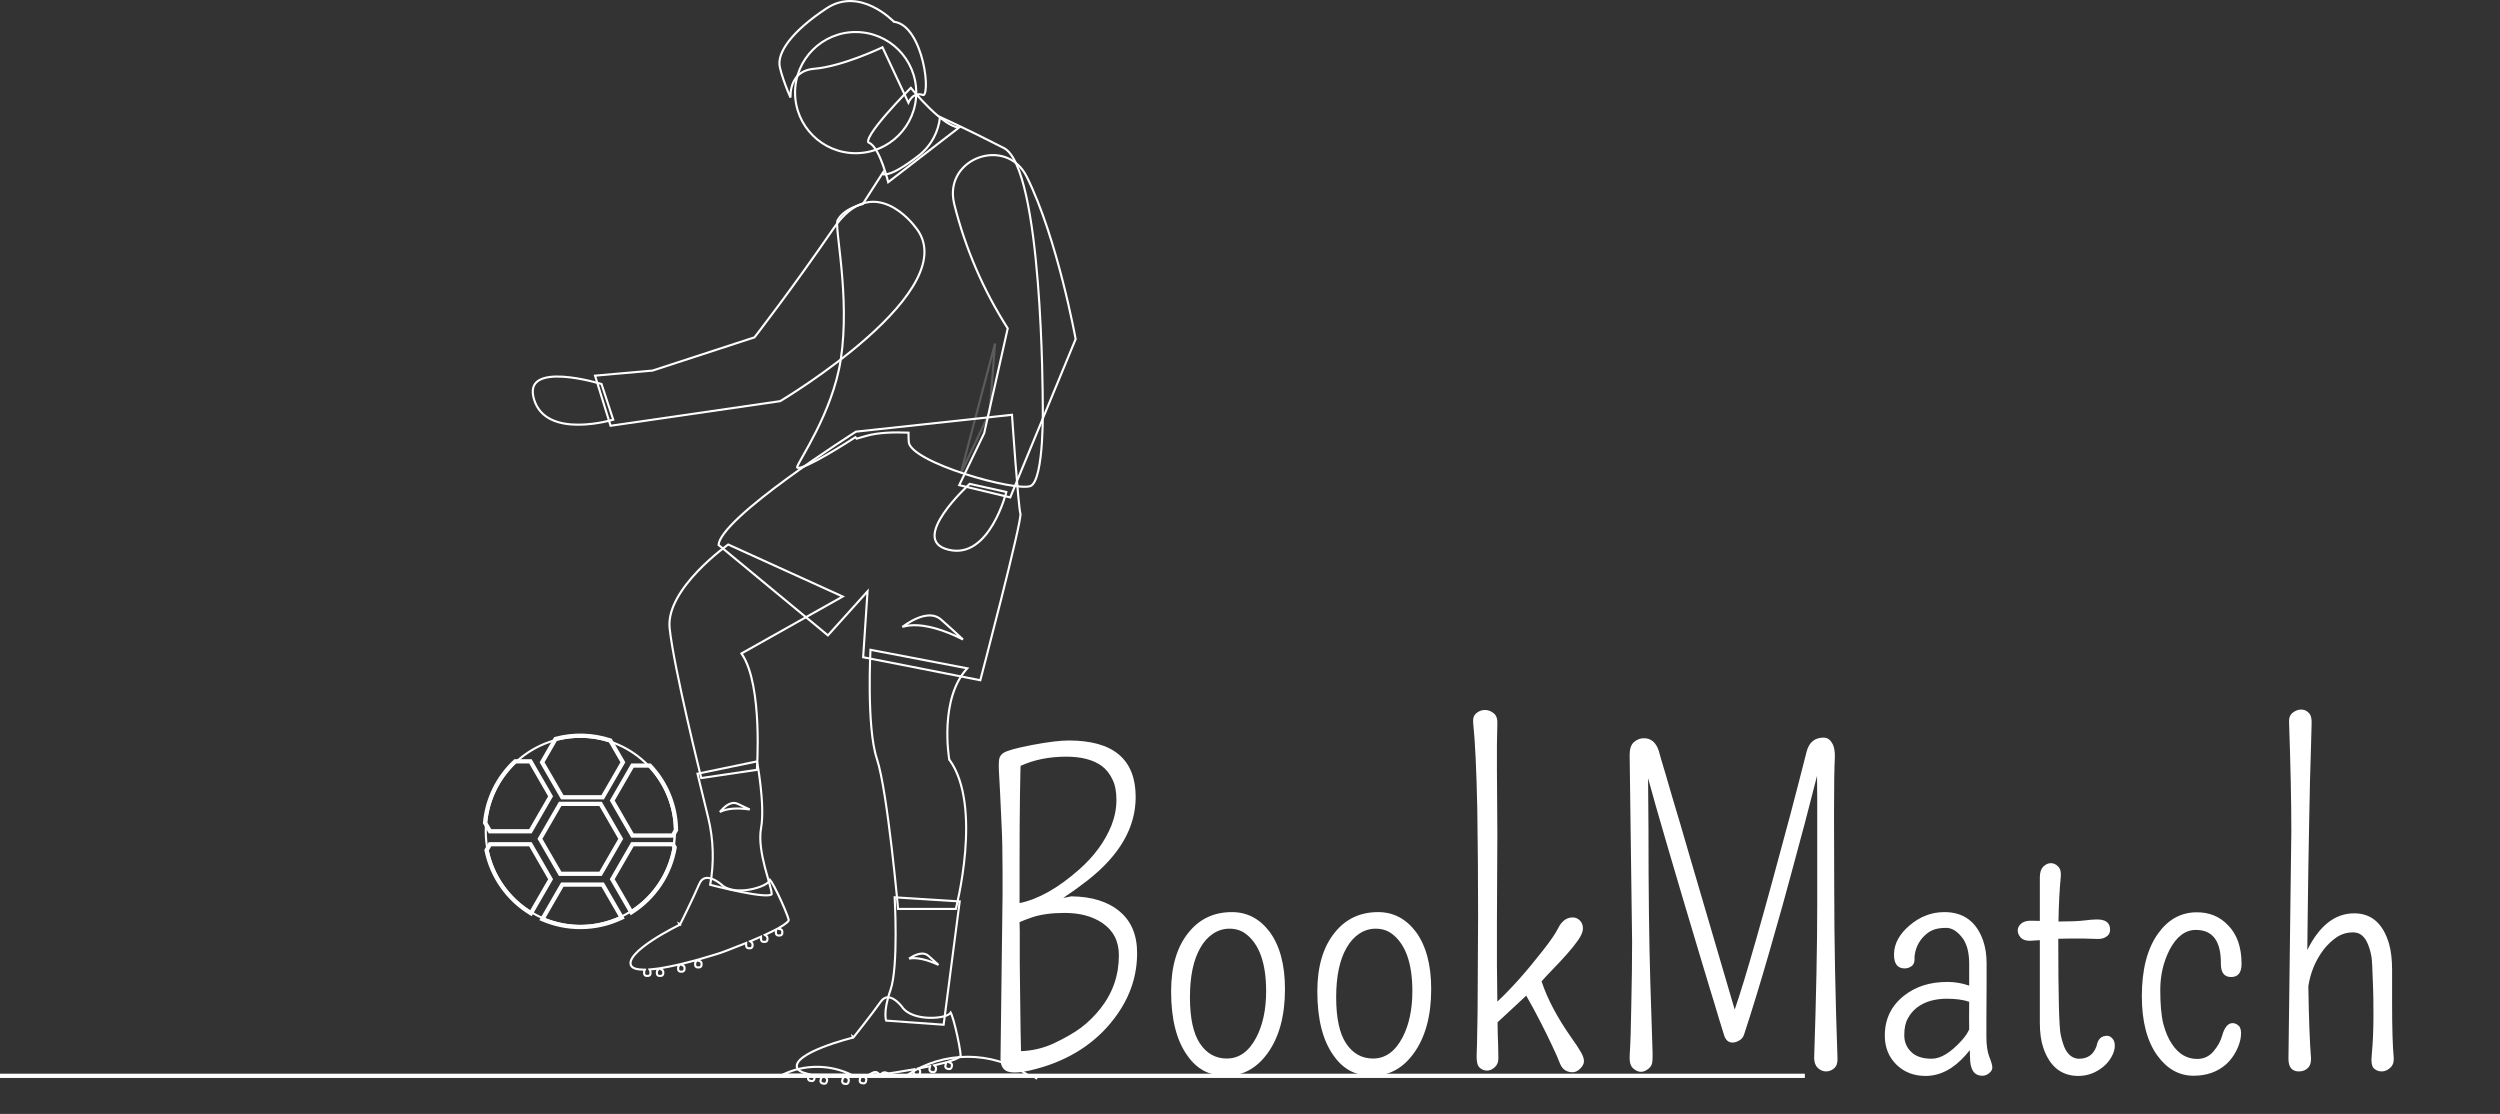 <svg width="1176" height="524" viewBox="0 0 1176 524" fill="none" xmlns="http://www.w3.org/2000/svg">
<rect x="0" y="0" width="1176" height="524" fill="#333333" stroke="none"/>
<path d="M413.601 505.367L413.752 505.565H408.762C408.796 505.545 408.831 505.525 408.865 505.505C408.934 505.465 409.002 505.424 409.07 505.385C410.032 504.824 410.837 504.389 411.574 504.305C411.925 504.265 412.251 504.307 412.569 504.458C412.892 504.61 413.238 504.888 413.601 505.367ZM418.976 505.565H414.242L414.392 505.376C414.74 504.937 415.078 504.69 415.401 504.56C415.722 504.431 416.061 504.404 416.435 504.461C417.194 504.577 418.022 505.021 418.976 505.565Z" stroke="white"/>
<path d="M487.431 507.184C487.156 506.973 486.877 506.767 486.597 506.565H487.917C487.754 506.769 487.592 506.975 487.431 507.184Z" stroke="white"/>
<path d="M384.301 501.838L384.302 501.838C389.925 501.834 395.466 503.112 400.506 505.565H368.054C373.109 503.111 378.664 501.833 384.301 501.838Z" stroke="white"/>
<path d="M483.407 505.565H426.966C435.337 500.046 445.156 497.1 455.206 497.111L455.207 497.111C465.243 497.107 475.047 500.053 483.407 505.565Z" stroke="white"/>
<path d="M0.5 505.565H848.5V506.565H0.5V505.565Z" stroke="white"/>
<path d="M288.461 197.421C288.235 197.485 287.933 197.568 287.566 197.663C286.674 197.896 285.393 198.206 283.836 198.517C280.72 199.14 276.512 199.764 272.128 199.776C267.739 199.789 263.211 199.188 259.431 197.391C255.668 195.602 252.637 192.627 251.204 187.841C250.482 185.432 250.457 183.567 250.905 182.13C251.35 180.704 252.28 179.645 253.581 178.872C256.223 177.303 260.352 176.939 264.786 177.205C269.194 177.469 273.795 178.345 277.302 179.159C279.054 179.565 280.529 179.955 281.566 180.243C282.084 180.387 282.492 180.506 282.771 180.588C282.838 180.608 282.898 180.626 282.95 180.642L288.461 197.421Z" stroke="white"/>
<path d="M430.243 106.409L430.255 106.426L430.268 106.441C433.433 110.096 434.829 114.088 434.865 118.288C434.902 122.5 433.57 126.951 431.225 131.502C426.533 140.611 417.843 150.009 408.301 158.508C398.767 167 388.419 174.562 380.452 180.003C376.469 182.723 373.083 184.911 370.693 186.42C369.498 187.174 368.552 187.758 367.905 188.153C367.582 188.35 367.333 188.501 367.166 188.602C367.095 188.644 367.039 188.678 366.998 188.703L287.206 200.278L279.906 176.72L306.912 174.324L306.969 174.318L307.023 174.301L354.768 158.733L354.914 158.686L355.008 158.564L354.613 158.258C355.008 158.564 355.009 158.564 355.009 158.564L355.009 158.563L355.012 158.56L355.022 158.547L355.061 158.497L355.215 158.298C355.35 158.122 355.552 157.86 355.815 157.517C356.342 156.832 357.116 155.821 358.105 154.521C360.082 151.921 362.918 148.161 366.355 143.525C373.229 134.251 382.507 121.467 392.124 107.425C396.878 100.483 401.627 97.007 406.037 95.641C410.443 94.275 414.584 94.993 418.171 96.58C421.765 98.169 424.784 100.624 426.912 102.693C427.974 103.726 428.809 104.659 429.378 105.332C429.663 105.668 429.88 105.94 430.026 106.126C430.099 106.219 430.154 106.291 430.19 106.339C430.208 106.363 430.222 106.381 430.231 106.393L430.24 106.406L430.242 106.409L430.243 106.409Z" stroke="white"/>
<path d="M396.396 280.613L349.255 307.129L348.785 307.394L349.084 307.843C351.529 311.51 353.201 316.745 354.321 322.581C355.44 328.408 356.001 334.788 356.25 340.711C356.5 346.633 356.438 352.089 356.313 356.065C356.25 358.053 356.172 359.67 356.11 360.789C356.079 361.349 356.052 361.784 356.032 362.08C356.031 362.097 356.03 362.113 356.029 362.13L329.876 366.004L329.839 365.856C329.743 365.471 329.603 364.903 329.423 364.174C329.064 362.716 328.548 360.611 327.924 358.026C326.674 352.855 324.987 345.764 323.238 338.079C319.736 322.697 315.994 304.978 314.997 295.513C314.512 290.901 315.966 286.131 318.47 281.539C320.973 276.95 324.504 272.58 328.112 268.785C331.719 264.992 335.389 261.788 338.16 259.531C339.544 258.403 340.703 257.513 341.515 256.905C341.92 256.601 342.239 256.368 342.456 256.211C342.492 256.185 342.525 256.161 342.555 256.14L396.396 280.613Z" stroke="white"/>
<path d="M455 314.383C448.374 321.518 446.237 332.034 445.751 340.788C445.499 345.317 445.688 349.403 445.939 352.358C446.065 353.835 446.207 355.031 446.317 355.858C446.372 356.272 446.419 356.593 446.453 356.812C446.47 356.922 446.483 357.005 446.493 357.062L446.503 357.127L446.506 357.144L446.507 357.148L446.507 357.15C446.507 357.15 446.507 357.15 447 357.065L446.507 357.15L446.527 357.265L446.596 357.359C450.528 362.766 452.698 369.862 453.723 377.507C454.748 385.146 454.625 393.295 454.002 400.774C453.379 408.25 452.257 415.044 451.291 419.969C450.808 422.431 450.364 424.425 450.041 425.803C449.879 426.491 449.748 427.026 449.657 427.388C449.641 427.453 449.626 427.512 449.612 427.565H422.457C422.452 427.511 422.446 427.451 422.441 427.387C422.403 426.973 422.346 426.364 422.273 425.583C422.127 424.022 421.912 421.775 421.638 419.031C421.091 413.545 420.309 406.073 419.372 398.132C418.434 390.191 417.339 381.777 416.166 374.408C414.994 367.051 413.739 360.701 412.474 356.907C410.003 349.493 409.25 336.57 409.125 325.435C409.063 319.881 409.156 314.794 409.265 311.096C409.32 309.247 409.379 307.745 409.423 306.706C409.442 306.277 409.458 305.927 409.471 305.664L455 314.383Z" stroke="white"/>
<path d="M402.669 203.05L476.037 195.118C476.059 195.441 476.091 195.906 476.132 196.496C476.216 197.706 476.337 199.436 476.486 201.523C476.783 205.695 477.189 211.29 477.626 216.979C478.064 222.667 478.533 228.451 478.955 233.002C479.166 235.277 479.366 237.247 479.545 238.744C479.634 239.492 479.718 240.125 479.796 240.621C479.873 241.105 479.948 241.491 480.026 241.723C480.026 241.723 480.026 241.723 480.026 241.724C480.027 241.733 480.042 241.819 480.034 242.037C480.026 242.248 480 242.53 479.955 242.884C479.866 243.59 479.704 244.548 479.48 245.727C479.03 248.083 478.333 251.291 477.466 255.063C475.733 262.604 473.327 272.382 470.89 282.068C468.453 291.754 465.985 301.347 464.125 308.518C463.196 312.103 462.419 315.084 461.874 317.167C461.601 318.209 461.387 319.027 461.241 319.584L461.136 319.984L406.028 309.159L407.999 279.598L408.095 278.157L407.128 279.231L389.449 298.874L338.007 256.336C338.098 254.913 339.014 253.046 340.693 250.813C342.445 248.481 344.96 245.836 347.997 243.009C354.069 237.358 362.175 231.027 370.295 225.094C378.412 219.162 386.53 213.635 392.62 209.591C395.665 207.569 398.202 205.918 399.978 204.772C400.866 204.2 401.563 203.753 402.039 203.45C402.276 203.299 402.459 203.183 402.581 203.105L402.669 203.05Z" stroke="white"/>
<path d="M356.101 358.158C356.122 358.278 356.148 358.417 356.176 358.576C356.281 359.17 356.429 360.03 356.6 361.098C356.943 363.233 357.379 366.194 357.753 369.496C358.503 376.121 358.994 384.056 358.008 389.476C356.987 395.092 358.265 401.936 359.766 407.814C360.306 409.932 360.88 411.94 361.392 413.728C361.591 414.426 361.781 415.091 361.956 415.716C362.268 416.831 362.531 417.817 362.715 418.645C362.901 419.481 363 420.123 363 420.565C363 420.629 362.982 420.692 362.867 420.776C362.732 420.875 362.492 420.976 362.113 421.052C361.36 421.202 360.242 421.222 358.846 421.129C356.067 420.944 352.344 420.324 348.598 419.575C344.858 418.827 341.115 417.954 338.306 417.267C336.902 416.924 335.732 416.627 334.914 416.417C334.569 416.328 334.287 416.255 334.076 416.2C335.973 405.728 335.654 394.973 333.138 384.63L328.108 363.95L356.101 358.158Z" stroke="white"/>
<path d="M319.5 434.565C319.947 434.789 319.947 434.789 319.947 434.789L319.947 434.788L319.948 434.787L319.952 434.78L319.965 434.754L320.016 434.652C320.06 434.562 320.126 434.43 320.211 434.259C320.381 433.916 320.628 433.42 320.933 432.802C321.543 431.567 322.387 429.847 323.325 427.908C325.2 424.033 327.455 419.274 328.96 415.762C329.661 414.124 330.619 413.374 331.619 413.094C332.647 412.806 333.812 412.989 334.952 413.409C336.086 413.827 337.142 414.459 337.92 414.993C338.308 415.259 338.623 415.498 338.84 415.67C338.949 415.756 339.033 415.825 339.089 415.872C339.117 415.896 339.138 415.914 339.152 415.925L339.16 415.932C340.762 417.527 343 418.365 345.405 418.7C347.821 419.036 350.45 418.872 352.884 418.424C355.318 417.975 357.583 417.237 359.272 416.407C360.116 415.993 360.834 415.548 361.36 415.091C361.759 414.744 362.096 414.35 362.255 413.919C362.433 414.133 362.663 414.454 362.937 414.888C363.764 416.193 364.856 418.276 365.977 420.598C367.096 422.915 368.235 425.453 369.157 427.66C370.083 429.878 370.775 431.728 371.015 432.687C371.031 432.752 371.03 432.886 370.89 433.122C370.752 433.357 370.508 433.639 370.146 433.965C369.425 434.614 368.321 435.36 366.932 436.166L365.796 436.826L367.083 437.088C367.342 437.141 367.574 437.282 367.742 437.486C367.909 437.691 368 437.947 368 438.211V438.92C368 439.223 367.879 439.515 367.664 439.73C367.45 439.945 367.158 440.065 366.854 440.065H366.146C365.842 440.065 365.55 439.945 365.336 439.73C365.121 439.515 365 439.223 365 438.92V438.213C365 438.211 365.001 438.206 365.002 438.194L365.007 438.157C365.009 438.142 365.012 438.122 365.014 438.1L365.102 437.188L364.288 437.607C363.136 438.198 361.885 438.804 360.584 439.411L359.796 439.778L360.51 440.274C360.661 440.379 360.785 440.519 360.87 440.683C360.955 440.846 361 441.027 361 441.211C361 441.211 361 441.211 361 441.211V441.92C361 442.223 360.879 442.515 360.664 442.73C360.45 442.945 360.158 443.065 359.854 443.065H359.146C358.842 443.065 358.55 442.945 358.336 442.73C358.121 442.515 358 442.223 358 441.92V441.357V440.59L357.298 440.899C356.095 441.43 354.877 441.951 353.67 442.459L352.879 442.791L353.558 443.316C353.695 443.422 353.806 443.557 353.883 443.713C353.959 443.868 354 444.039 354 444.212V444.92C354 445.223 353.879 445.515 353.664 445.73C353.45 445.945 353.158 446.065 352.854 446.065H352.146C351.842 446.065 351.55 445.945 351.336 445.73C351.121 445.515 351 445.223 351 444.92V444.309V443.566L350.312 443.846C347.304 445.067 344.558 446.129 342.563 446.887C341.566 447.266 340.757 447.568 340.198 447.775C339.918 447.879 339.701 447.959 339.553 448.013L339.386 448.075L339.343 448.09L339.335 448.093L339.33 448.095L339.293 448.107L339.148 448.155C339.02 448.197 338.831 448.259 338.585 448.339C338.093 448.498 337.375 448.727 336.475 449.009C334.673 449.571 332.138 450.341 329.207 451.166L327.823 451.556L327.824 451.555L326.61 451.883C324.942 452.334 323.19 452.788 321.403 453.223L319.976 453.571L321.319 454.166C321.522 454.256 321.694 454.402 321.815 454.588C321.935 454.773 322 454.99 322 455.211V455.92C322 456.223 321.879 456.515 321.664 456.73C321.45 456.945 321.158 457.065 320.854 457.065H320.146C319.842 457.065 319.55 456.945 319.336 456.73C319.121 456.515 319 456.223 319 455.92V455.212C319.001 455.005 319.059 454.802 319.167 454.626L319.79 453.613L318.631 453.876C316.249 454.416 313.857 454.903 311.567 455.285L310.142 455.523L311.409 456.217C311.587 456.315 311.736 456.459 311.84 456.634C311.944 456.809 311.999 457.008 312 457.212V457.92C312 458.223 311.879 458.515 311.664 458.73C311.45 458.945 311.158 459.065 310.854 459.065H310.146C309.842 459.065 309.55 458.945 309.336 458.73C309.121 458.515 309 458.223 309 457.92V457.212C309.001 456.956 309.089 456.709 309.249 456.509L310.028 455.538L308.794 455.701C307.928 455.815 307.086 455.908 306.277 455.979L305.536 456.044L305.875 456.706C305.956 456.863 305.999 457.036 306 457.213V457.92C306 458.223 305.879 458.515 305.664 458.73C305.45 458.945 305.158 459.065 304.854 459.065H304.146C303.842 459.065 303.55 458.945 303.336 458.73C303.121 458.515 303 458.223 303 457.92V457.213C303.001 457.075 303.027 456.94 303.077 456.812L303.336 456.143L302.619 456.131C301.113 456.105 299.842 455.945 298.863 455.633C297.881 455.32 297.252 454.873 296.934 454.317C296.522 453.596 296.492 452.783 296.812 451.86C297.137 450.923 297.816 449.898 298.779 448.82C300.704 446.666 303.66 444.414 306.775 442.358C309.883 440.306 313.119 438.47 315.581 437.146C316.811 436.484 317.846 435.951 318.573 435.584C318.937 435.4 319.223 435.258 319.419 435.162C319.516 435.113 319.591 435.077 319.642 435.052L319.698 435.025L319.712 435.018L319.716 435.016L319.717 435.016C319.717 435.016 319.717 435.016 319.5 434.565ZM319.5 434.565L319.717 435.016L319.871 434.942L319.947 434.789L319.5 434.565ZM327.167 452.627L327.748 451.679L329.196 452.125C329.428 452.197 329.632 452.341 329.776 452.537C329.921 452.732 329.999 452.969 330 453.212V453.92C330 454.223 329.879 454.515 329.664 454.73C329.45 454.945 329.158 455.065 328.854 455.065H328.146C327.842 455.065 327.55 454.945 327.336 454.73C327.121 454.515 327 454.223 327 453.92V453.212C327.001 453.006 327.059 452.803 327.167 452.627Z" stroke="white"/>
<path d="M420.85 422.1L451.435 424.031L443.885 482.033L416.839 480.09C416.806 479.982 416.768 479.84 416.728 479.661C416.617 479.152 416.5 478.344 416.5 477.19C416.5 474.882 416.967 471.189 418.872 465.73C419.855 462.915 420.458 458.735 420.819 454.088C421.18 449.43 421.3 444.259 421.3 439.44C421.3 434.62 421.18 430.145 421.06 426.875C421 425.24 420.939 423.906 420.894 422.98C420.877 422.624 420.862 422.329 420.85 422.1Z" stroke="white"/>
<path d="M401.116 487.614C401.506 487.925 401.506 487.925 401.507 487.925L401.507 487.925L401.508 487.923L401.513 487.918L401.531 487.895L401.602 487.806C401.664 487.727 401.757 487.611 401.875 487.462C402.113 487.163 402.458 486.728 402.884 486.188C403.738 485.107 404.923 483.601 406.245 481.9C408.887 478.501 412.084 474.317 414.288 471.196C415.316 469.741 416.409 469.206 417.445 469.141C418.511 469.074 419.612 469.496 420.639 470.145C421.661 470.789 422.562 471.627 423.212 472.312C423.536 472.653 423.794 472.953 423.97 473.166C424.059 473.273 424.126 473.358 424.172 473.416C424.194 473.444 424.211 473.466 424.222 473.481L424.228 473.489C425.463 475.383 427.477 476.669 429.759 477.498C432.052 478.331 434.657 478.718 437.131 478.787C439.605 478.856 441.974 478.607 443.8 478.147C444.711 477.918 445.506 477.632 446.116 477.295C446.579 477.04 446.991 476.724 447.236 476.336C447.366 476.582 447.523 476.944 447.701 477.425C448.238 478.875 448.871 481.14 449.484 483.644C450.095 486.144 450.68 488.863 451.121 491.213C451.564 493.576 451.856 495.53 451.89 496.517C451.892 496.585 451.863 496.715 451.677 496.917C451.493 497.118 451.196 497.343 450.774 497.586C449.933 498.071 448.698 498.57 447.171 499.069L445.923 499.477L447.127 500.002C447.369 500.108 447.567 500.294 447.688 500.529C447.808 500.764 447.844 501.033 447.789 501.291C447.789 501.292 447.789 501.292 447.789 501.292L447.642 501.985C447.578 502.282 447.399 502.542 447.144 502.707C446.889 502.872 446.579 502.93 446.282 502.866L445.589 502.718C445.292 502.655 445.032 502.476 444.867 502.221C444.701 501.966 444.644 501.656 444.708 501.359L444.219 501.255L444.708 501.359L444.855 500.668C444.855 500.666 444.857 500.661 444.861 500.65L444.873 500.615C444.875 500.61 444.876 500.606 444.878 500.601C444.882 500.589 444.887 500.575 444.892 500.56L445.169 499.687L444.284 499.926C443.035 500.265 441.685 500.596 440.286 500.919L439.439 501.114L440.034 501.748C440.16 501.882 440.251 502.045 440.301 502.222C440.35 502.4 440.356 502.586 440.318 502.766C440.318 502.766 440.318 502.766 440.318 502.766L440.17 503.459C440.107 503.756 439.928 504.016 439.673 504.181C439.418 504.347 439.108 504.404 438.81 504.341L438.117 504.193L438.013 504.682L438.117 504.193C437.82 504.13 437.56 503.951 437.395 503.696C437.23 503.441 437.172 503.131 437.236 502.834L437.353 502.283L437.513 501.534L436.762 501.69C435.474 501.957 434.175 502.214 432.888 502.458L432.045 502.618L432.6 503.273C432.712 503.405 432.793 503.561 432.835 503.729C432.878 503.897 432.881 504.072 432.846 504.242C432.846 504.242 432.846 504.242 432.846 504.242L432.698 504.934C432.635 505.231 432.456 505.491 432.201 505.656C431.946 505.821 431.636 505.879 431.339 505.815L430.646 505.668L430.542 506.157L430.646 505.668C430.349 505.604 430.089 505.425 429.923 505.17C429.758 504.916 429.701 504.605 429.764 504.308L429.892 503.711L430.046 502.985L429.315 503.114C426.119 503.682 423.211 504.148 421.103 504.473C420.049 504.636 419.194 504.762 418.604 504.849C418.309 504.892 418.079 504.925 417.924 504.947L417.747 504.972L417.702 504.979L417.694 504.98L417.689 504.98L417.65 504.985L417.498 505.001C417.365 505.016 417.166 505.037 416.909 505.063C416.395 505.116 415.645 505.191 414.705 505.279C412.826 505.453 410.187 505.677 407.148 505.874L405.713 505.966L405.714 505.965L404.458 506.033C402.733 506.126 400.925 506.205 399.087 506.258L397.618 506.301L398.808 507.163C398.987 507.293 399.125 507.472 399.204 507.679C399.284 507.885 399.302 508.111 399.256 508.327L399.108 509.02L399.597 509.124L399.108 509.02C399.045 509.317 398.866 509.577 398.611 509.742C398.356 509.907 398.046 509.965 397.749 509.901L397.056 509.754L396.951 510.243L397.056 509.754C396.758 509.69 396.499 509.511 396.333 509.256C396.168 509.002 396.111 508.691 396.174 508.394L396.321 507.703C396.321 507.703 396.322 507.703 396.322 507.702C396.366 507.5 396.465 507.314 396.608 507.164L397.427 506.303L396.239 506.319C393.797 506.35 391.356 506.327 389.036 506.224L387.594 506.159L388.688 507.102C388.842 507.235 388.958 507.407 389.023 507.6C389.088 507.792 389.1 507.999 389.059 508.198C389.058 508.199 389.058 508.199 389.058 508.199L388.911 508.891C388.848 509.188 388.669 509.448 388.414 509.613C388.159 509.778 387.849 509.836 387.552 509.772L386.859 509.625L386.754 510.114L386.859 509.625C386.561 509.561 386.302 509.382 386.136 509.127C385.971 508.872 385.914 508.562 385.977 508.265L386.124 507.574C386.124 507.574 386.124 507.573 386.124 507.573C386.179 507.323 386.316 507.099 386.514 506.938L387.479 506.151L386.238 506.052C385.367 505.983 384.525 505.899 383.718 505.8L382.98 505.709L383.174 506.427C383.22 506.597 383.226 506.775 383.19 506.948C383.19 506.949 383.19 506.949 383.19 506.95L383.043 507.64L383.043 507.64C382.979 507.937 382.801 508.197 382.546 508.362C382.291 508.527 381.981 508.585 381.683 508.521L380.99 508.374L380.886 508.863L380.99 508.374C380.693 508.31 380.433 508.131 380.268 507.876C380.103 507.621 380.045 507.311 380.109 507.014L380.256 506.324C380.256 506.324 380.256 506.323 380.256 506.323C380.286 506.189 380.34 506.061 380.415 505.946L380.808 505.347L380.109 505.185C378.642 504.846 377.432 504.424 376.54 503.915C375.644 503.404 375.122 502.836 374.927 502.226L374.451 502.378L374.927 502.226C374.675 501.435 374.815 500.634 375.321 499.797C375.834 498.949 376.711 498.088 377.878 497.235C380.21 495.53 383.571 493.943 387.046 492.581C390.513 491.223 394.061 490.102 396.744 489.321C398.085 488.93 399.209 488.624 399.997 488.416C400.391 488.312 400.701 488.233 400.912 488.18C401.017 488.153 401.098 488.133 401.153 488.119L401.214 488.104L401.229 488.1L401.233 488.1L401.234 488.099C401.234 488.099 401.234 488.099 401.116 487.614ZM401.116 487.614L401.234 488.099L401.4 488.059L401.506 487.925L401.116 487.614ZM404.848 506.877L405.614 506.071L406.937 506.809C407.149 506.928 407.318 507.111 407.419 507.332C407.52 507.554 407.547 507.802 407.497 508.04L407.349 508.732C407.286 509.029 407.107 509.289 406.852 509.454C406.597 509.619 406.287 509.677 405.99 509.613L405.297 509.466L405.193 509.955L405.297 509.466C405 509.402 404.74 509.223 404.574 508.968C404.409 508.714 404.352 508.403 404.415 508.106L404.563 507.415C404.563 507.415 404.563 507.415 404.563 507.414C404.607 507.212 404.705 507.026 404.848 506.877Z" stroke="white"/>
<path d="M431 43.565C431 59.305 418.24 72.065 402.5 72.065C386.76 72.065 374 59.305 374 43.565C374 27.825 386.76 15.065 402.5 15.065C418.24 15.065 431 27.825 431 43.565Z" stroke="white"/>
<path d="M427.793 41.993C428.065 41.715 428.291 41.486 428.463 41.312C428.562 41.433 428.681 41.577 428.819 41.742C429.274 42.29 429.933 43.07 430.749 44.004C432.379 45.869 434.638 48.349 437.151 50.798C439.661 53.245 442.437 55.676 445.099 57.435C447.157 58.795 449.214 59.799 451.061 60.044L417.801 85.701C417.681 85.23 417.505 84.556 417.279 83.743C416.823 82.111 416.163 79.911 415.345 77.645C414.528 75.383 413.548 73.04 412.449 71.129C411.899 70.172 411.313 69.313 410.695 68.622C410.079 67.935 409.409 67.39 408.686 67.101C408.508 67.03 408.423 66.928 408.378 66.783C408.324 66.611 408.318 66.341 408.411 65.945C408.596 65.154 409.125 64.071 409.94 62.768C411.559 60.177 414.193 56.889 417.003 53.642C419.808 50.401 422.771 47.22 425.034 44.848C426.165 43.662 427.12 42.679 427.793 41.993Z" stroke="white"/>
<path d="M491 189.065L490.5 189.065L490.5 189.079L491 189.065ZM491 189.065C490.5 189.065 490.5 189.065 490.5 189.064V189.06L490.5 189.046L490.5 188.986L490.499 188.75C490.499 188.541 490.498 188.231 490.495 187.827C490.491 187.017 490.482 185.828 490.464 184.311C490.428 181.278 490.355 176.933 490.211 171.689C489.921 161.201 489.343 147.12 488.187 132.744C487.03 118.364 485.296 103.707 482.701 92.059C481.403 86.234 479.893 81.181 478.141 77.298C476.38 73.395 474.415 70.766 472.258 69.658C463.014 64.911 455.334 61.183 449.967 58.642C447.283 57.371 445.177 56.398 443.743 55.742C443.075 55.436 442.553 55.2 442.185 55.035C441.833 58.477 440.81 61.819 439.169 64.87C437.417 68.13 435 70.986 432.076 73.254L432.075 73.254C429 75.628 425.919 77.809 423.17 79.4C421.796 80.195 420.496 80.849 419.315 81.305C418.139 81.759 417.052 82.03 416.112 82.034L415.714 82.035L415.623 81.648L415.519 81.206L415.45 81.008L405.921 95.836L405.809 96.009L405.609 96.053L405.609 96.053L405.608 96.053L405.608 96.053L405.604 96.054L405.587 96.058C405.579 96.06 405.569 96.062 405.557 96.065C405.545 96.068 405.532 96.071 405.516 96.075C405.452 96.091 405.357 96.114 405.235 96.146C404.99 96.211 404.634 96.31 404.197 96.448C403.323 96.725 402.127 97.154 400.84 97.767C398.249 99 395.372 100.939 393.947 103.789C393.891 103.902 393.831 104.139 393.798 104.551C393.766 104.948 393.762 105.459 393.784 106.081C393.828 107.324 393.975 108.967 394.184 110.958C394.325 112.297 394.494 113.792 394.678 115.421C395.039 118.617 395.459 122.329 395.838 126.395C396.983 138.679 397.769 154.291 395.494 169.141C393.561 181.763 388.525 193.753 383.928 202.917C381.628 207.501 379.435 211.384 377.791 214.288L377.711 214.43C376.924 215.82 376.271 216.974 375.797 217.868C375.552 218.33 375.358 218.716 375.22 219.024C375.077 219.344 375.011 219.544 374.993 219.647C374.956 219.87 374.995 219.956 375.01 219.98C375.02 219.996 375.056 220.045 375.21 220.077C375.555 220.15 376.185 220.072 377.119 219.784C378.944 219.221 381.572 217.976 384.536 216.387C390.45 213.217 397.574 208.751 402.005 205.901L402.363 205.67L402.648 205.987C402.711 206.058 402.765 206.117 402.803 206.158L402.847 206.205L402.858 206.216L402.861 206.219L402.861 206.22L402.982 206.346C403.934 206.093 405.336 205.692 407.356 205.086C413.109 203.36 421.094 203.272 426.893 203.509L427.374 203.529L427.372 204.01C427.365 205.744 427.406 207.103 427.498 208.016C427.604 209.076 428.378 210.281 429.827 211.591C431.262 212.887 433.286 214.221 435.738 215.547C440.638 218.199 447.169 220.782 453.904 222.965C460.637 225.146 467.553 226.922 473.216 227.964C476.048 228.485 478.557 228.822 480.567 228.935C482.607 229.051 484.047 228.93 484.803 228.606C485.513 228.302 486.194 227.527 486.819 226.263C487.437 225.014 487.962 223.365 488.403 221.438C489.285 217.586 489.814 212.711 490.126 207.908C490.438 203.109 490.531 198.401 490.547 194.891C490.555 193.137 490.543 191.683 490.529 190.668C490.523 190.16 490.515 189.762 490.51 189.492C490.507 189.387 490.506 189.301 490.504 189.235L490.503 189.183L490.501 189.105L490.5 189.085L490.5 189.08L490.5 189.079C490.5 189.079 490.5 189.079 491 189.065Z" stroke="white"/>
<path d="M473.386 231.441C473.325 231.668 473.242 231.969 473.137 232.335C472.881 233.219 472.494 234.48 471.966 235.977C470.91 238.974 469.297 242.911 467.069 246.686C464.839 250.466 462.01 254.052 458.534 256.384C455.074 258.706 450.968 259.792 446.121 258.58C443.682 257.97 442.066 257.04 441.059 255.92C440.061 254.809 439.625 253.47 439.625 251.956C439.625 248.883 441.421 245.147 443.914 241.471C446.391 237.816 449.495 234.308 451.986 231.708C453.23 230.409 454.319 229.34 455.096 228.596C455.484 228.224 455.795 227.934 456.008 227.736C456.059 227.689 456.105 227.646 456.145 227.61L473.386 231.441Z" stroke="white"/>
<path d="M431.556 294.128C429.109 294.009 426.702 294.212 424.479 294.891C425.794 293.925 427.434 292.832 429.233 291.882C431.454 290.71 433.889 289.773 436.235 289.547C438.569 289.323 440.797 289.802 442.671 291.442C446.665 294.937 449.911 297.932 452.157 300.054C452.445 300.326 452.716 300.583 452.971 300.826C452.801 300.738 452.625 300.648 452.445 300.557C450.088 299.362 446.816 297.852 443.163 296.593C439.513 295.334 435.464 294.319 431.556 294.128Z" stroke="white"/>
<path d="M427.666 450.907C428.191 450.559 428.769 450.207 429.379 449.885C430.618 449.231 431.961 448.717 433.244 448.593C434.515 448.471 435.706 448.733 436.707 449.608C438.619 451.281 440.227 452.751 441.442 453.888C440.246 453.319 438.787 452.688 437.199 452.141C435.131 451.428 432.827 450.849 430.597 450.74C429.603 450.692 428.616 450.736 427.666 450.907Z" stroke="white"/>
<path d="M346.907 378.071C349.223 379.115 351.189 380.053 352.682 380.787C351.373 380.591 349.793 380.412 348.115 380.351C345.929 380.27 343.556 380.387 341.39 380.932C340.425 381.175 339.494 381.505 338.635 381.945C339.036 381.459 339.486 380.954 339.976 380.469C340.972 379.482 342.107 378.599 343.299 378.108C344.478 377.621 345.694 377.524 346.907 378.071Z" stroke="white"/>
<path d="M505.909 159.117C505.941 159.288 505.965 159.42 505.982 159.51L475.201 233.979L451.219 228.224L462.951 203.782L462.975 203.73L462.988 203.675L473.988 154.675L474.033 154.472L473.922 154.296C462.558 136.476 454.138 116.943 448.985 96.445C448.906 96.119 448.831 95.795 448.758 95.475L448.27 95.585L448.758 95.475C443.983 74.322 473.356 63.779 482.996 83.157C490.224 97.687 495.978 116.802 499.927 132.307C501.9 140.055 503.421 146.894 504.448 151.795C504.962 154.245 505.352 156.211 505.613 157.563C505.744 158.24 505.843 158.763 505.909 159.117Z" stroke="white"/>
<path opacity="0.2" d="M465.509 193.935L451.883 222.89L468.064 161.573L465.509 193.935Z" stroke="white"/>
<path d="M420.35 10.106L420.35 10.106L420.471 10.233L420.645 10.257C424.04 10.723 426.87 13.155 429.138 16.648C431.402 20.134 433.056 24.605 434.117 28.984C435.177 33.363 435.635 37.612 435.53 40.638C435.477 42.16 435.282 43.324 434.982 44.035C434.831 44.392 434.676 44.579 434.553 44.663C434.458 44.727 434.355 44.751 434.188 44.69C432.86 44.209 431.707 44.258 430.733 44.635C429.77 45.007 429.024 45.682 428.462 46.388C427.943 47.04 427.568 47.736 427.314 48.292L415.326 22.691L415.112 22.234L414.658 22.452L414.874 22.903C414.658 22.452 414.657 22.452 414.657 22.452L414.657 22.452L414.655 22.453L414.645 22.458L414.606 22.477C414.571 22.493 414.519 22.518 414.45 22.55C414.313 22.614 414.11 22.709 413.845 22.831C413.317 23.073 412.547 23.422 411.581 23.843C409.648 24.687 406.931 25.823 403.799 26.993C397.524 29.338 389.622 31.803 383.013 32.349C379.574 32.632 377.137 33.81 375.438 35.451C373.745 37.087 372.82 39.147 372.333 41.139C371.914 42.857 371.816 44.541 371.839 45.898C371.454 45.004 371.003 43.934 370.529 42.757C369.163 39.364 367.61 35.099 366.828 31.547C366.085 28.169 367.496 23.945 371.195 19.18C374.882 14.43 380.782 9.227 388.822 3.931C396.69 -1.252 404.531 0.255 410.465 3.102C413.432 4.526 415.907 6.28 417.642 7.68C418.509 8.379 419.188 8.988 419.651 9.422C419.882 9.638 420.058 9.811 420.176 9.928C420.235 9.987 420.279 10.032 420.308 10.062L420.341 10.096L420.349 10.104L420.35 10.105L420.35 10.106Z" stroke="white"/>
<path d="M316.87 398.584L316.877 398.543C317.291 396.072 317.499 393.571 317.5 391.065L316.87 398.584ZM316.87 398.584V398.593M316.87 398.584V398.593M316.87 398.593C315.731 405.223 313.103 411.509 309.184 416.978C305.258 422.459 300.137 426.976 294.21 430.188C288.282 433.4 281.702 435.224 274.967 435.522C268.231 435.82 261.516 434.583 255.329 431.906L255.234 431.865H255.224C253.427 431.085 251.685 430.184 250.009 429.168L250.008 429.167C244.724 425.976 240.159 421.723 236.605 416.675C233.051 411.628 230.584 405.898 229.36 399.847C228.787 396.955 228.499 394.014 228.5 391.065V391.065C228.5 389.72 228.559 388.385 228.678 387.07L228.68 387.048V387.038C229.711 375.691 235.056 365.171 243.612 357.648C252.175 350.119 263.301 346.164 274.694 346.599C286.088 347.034 296.879 351.826 304.843 359.986C312.805 368.145 317.332 379.049 317.49 390.449V390.455V390.467L317.491 390.479C317.5 390.675 317.5 390.854 317.5 391.065L316.87 398.593Z" stroke="white"/>
<path d="M264.644 374.285L264.788 374.535H265.077H282.923H283.211L283.356 374.285L292.278 358.835L292.423 358.585L292.278 358.335L286.829 348.897L286.732 348.729L286.547 348.671C278.55 346.135 270.002 345.892 261.874 347.971L261.67 348.024L261.564 348.206L255.722 358.335L255.577 358.585L255.722 358.835L264.644 374.285ZM293.577 358.585L283.788 375.535H264.211L254.423 358.585L261.01 347.166L261.209 347.113C261.209 347.113 261.209 347.113 261.21 347.113C269.769 344.826 278.808 345.078 287.226 347.84C287.227 347.84 287.227 347.84 287.227 347.84L287.407 347.9L293.577 358.585Z" stroke="white"/>
<path d="M263.644 410.286L263.788 410.536H264.077H281.923H282.212L282.356 410.286L291.278 394.832L291.423 394.582L291.278 394.332L282.356 378.878L282.212 378.628H281.923H264.077H263.788L263.644 378.878L254.722 394.332L254.577 394.582L254.722 394.832L263.644 410.286ZM292.577 394.582L282.788 411.536H263.212L253.423 394.582L263.212 377.628H282.788L292.577 394.582Z" stroke="white"/>
<path d="M273.001 436.565L272.999 436.565C266.783 436.577 260.631 435.303 254.931 432.824L254.931 432.823L254.417 432.6L264.211 415.625H283.788L293.162 431.863L292.677 432.096L292.676 432.096C286.54 435.054 279.813 436.581 273.001 436.565ZM256.13 431.632L255.842 432.131L256.376 432.346C261.937 434.583 267.892 435.675 273.885 435.557C279.878 435.438 285.785 434.111 291.253 431.656L291.758 431.429L291.481 430.95L283.356 416.875L283.212 416.625H282.923H265.078H264.789L264.645 416.875L256.13 431.632Z" stroke="white"/>
<path d="M306.033 359.781L306.033 359.781C313.904 368.062 318.354 379.012 318.49 390.435V390.588L316.788 393.535H297.211L287.423 376.585L297.211 359.625H305.885L306.033 359.781ZM297.644 392.285L297.788 392.535H298.077H315.923H316.211L316.356 392.285L317.419 390.444L317.489 390.324L317.486 390.185C317.291 379.254 313.058 368.781 305.603 360.784L305.455 360.625H305.237H298.078H297.789L297.645 360.875L288.722 376.335L288.577 376.585L288.722 376.835L297.644 392.285Z" stroke="white"/>
<path d="M297.258 429.568L297.257 429.568L296.818 429.846L287.423 413.585L297.211 396.625H316.788L317.866 398.482L317.857 398.752C316.774 405.039 314.383 411.028 310.84 416.333C307.29 421.648 302.663 426.157 297.258 429.568ZM288.722 413.335L288.577 413.585L288.722 413.835L296.897 427.983L297.163 428.444L297.606 428.15C302.615 424.822 306.899 420.515 310.2 415.489C313.501 410.463 315.752 404.821 316.816 398.903L316.849 398.722L316.757 398.563L316.356 397.874L316.212 397.625H315.924H298.078H297.789L297.645 397.875L288.722 413.335Z" stroke="white"/>
<path d="M229.493 399.866L229.397 400.032L229.437 400.22C230.665 406.026 233.04 411.529 236.422 416.407C239.804 421.284 244.125 425.437 249.132 428.624L249.572 428.904L249.833 428.452L258.278 413.835L258.423 413.585L258.278 413.335L249.355 397.875L249.211 397.625H248.922H231.077H230.789L230.644 397.875L229.493 399.866ZM259.577 413.585L249.928 430.287L249.492 430.023C249.492 430.023 249.492 430.023 249.491 430.023C244.09 426.758 239.424 422.408 235.79 417.247C232.157 412.087 229.633 406.228 228.38 400.043C228.38 400.042 228.38 400.042 228.38 400.042L228.343 399.858L230.211 396.625H249.789L259.577 413.585Z" stroke="white"/>
<path d="M242.009 357.759L242.009 357.759L242.153 357.625H249.789L259.577 374.585L249.789 391.535H230.212L227.68 387.16V387.047C228.661 375.846 233.768 365.408 242.009 357.759ZM230.644 390.285L230.788 390.535H231.077H248.923H249.212L249.356 390.285L258.278 374.835L258.423 374.585L258.278 374.335L249.355 358.875L249.211 358.625H248.922H242.746H242.547L242.403 358.761C234.6 366.126 229.734 376.071 228.707 386.751L228.692 386.91L228.772 387.049L230.644 390.285Z" stroke="white"/>
<path d="M500.121 422.405L503.975 421.634C513.672 421.762 521.251 424.139 526.71 428.763C532.169 433.323 534.898 439.841 534.898 448.319C534.898 458.659 531.815 468.228 525.65 477.026C517.365 488.908 505.709 497.192 490.68 501.881C481.432 504.706 475.524 505.252 472.955 503.518C471.414 502.491 470.643 500.66 470.643 498.027L471.606 420.767V410.266C471.606 401.083 471.446 393.568 471.125 387.724C470.868 381.88 470.643 376.999 470.45 373.081C470.258 369.164 470.065 365.599 469.872 362.388C469.744 359.113 469.872 357.058 470.258 356.223C470.707 355.324 471.285 354.649 471.992 354.2C473.597 353.108 478.093 351.856 485.478 350.443C492.928 349.03 498.676 348.323 502.722 348.323C523.723 348.323 534.224 357.186 534.224 374.912C534.224 389.298 526.645 402.399 511.489 414.216C507.956 416.978 504.167 419.707 500.121 422.405ZM480.276 494.463C485.607 494.27 490.68 493.082 495.497 490.898C500.956 488.33 505.355 485.793 508.695 483.288C512.035 480.719 515.021 477.765 517.654 474.425C523.434 467.104 526.324 458.755 526.324 449.378C526.324 442.763 523.723 437.69 518.521 434.157C513.833 431.01 507.924 429.437 500.796 429.437C494.63 429.437 489.492 430.143 485.382 431.556C482.942 432.391 481.015 433.13 479.602 433.772C479.602 435.249 479.634 436.823 479.698 438.492C479.698 443.052 479.698 448.03 479.698 453.424C479.763 458.819 479.827 464.214 479.891 469.609C480.019 481.233 480.148 489.518 480.276 494.463ZM479.602 424.813C488.401 423.015 497.745 417.748 507.635 409.014C514.7 402.784 519.773 395.848 522.856 388.206C524.398 384.224 525.168 380.242 525.168 376.26C525.168 372.279 524.526 369.035 523.242 366.531C522.021 363.962 520.352 361.874 518.232 360.269C514.186 357.379 508.631 355.934 501.566 355.934C493.538 355.934 486.378 357.379 480.084 360.269C480.084 361.104 480.052 362.195 479.987 363.544C479.923 365.856 479.859 369.356 479.795 374.045C479.666 383.421 479.602 393.793 479.602 405.161V424.813ZM585.859 439.167C583.74 437.625 581.235 436.855 578.345 436.855C575.519 436.855 572.918 437.658 570.542 439.263C568.23 440.805 566.271 442.988 564.665 445.814C561.39 451.466 559.752 459.237 559.752 469.127C559.752 478.953 561.326 486.21 564.473 490.898C567.62 495.587 571.826 497.931 577.093 497.931C582.873 497.931 587.497 494.623 590.965 488.008C594.047 482.1 595.589 474.843 595.589 466.237C595.589 453.007 592.346 443.984 585.859 439.167ZM576.996 506.119C573.336 506.184 569.9 505.445 566.688 503.904C563.542 502.298 560.812 499.826 558.5 496.486C553.426 489.421 550.89 479.37 550.89 466.333C550.89 454.645 553.619 445.429 559.078 438.685C564.216 432.263 571.023 429.052 579.501 429.052C586.63 429.052 592.538 432.134 597.227 438.3C602.043 444.851 604.452 453.842 604.452 465.273C604.452 477.99 601.658 488.137 596.07 495.715C591.061 502.523 584.703 505.991 576.996 506.119ZM654.642 439.167C652.523 437.625 650.018 436.855 647.128 436.855C644.302 436.855 641.701 437.658 639.325 439.263C637.013 440.805 635.054 442.988 633.448 445.814C630.173 451.466 628.535 459.237 628.535 469.127C628.535 478.953 630.109 486.21 633.256 490.898C636.403 495.587 640.609 497.931 645.875 497.931C651.656 497.931 656.28 494.623 659.748 488.008C662.83 482.1 664.372 474.843 664.372 466.237C664.372 453.007 661.128 443.984 654.642 439.167ZM645.779 506.119C642.118 506.184 638.683 505.445 635.471 503.904C632.324 502.298 629.595 499.826 627.283 496.486C622.209 489.421 619.672 479.37 619.672 466.333C619.672 454.645 622.402 445.429 627.861 438.685C632.999 432.263 639.806 429.052 648.284 429.052C655.413 429.052 661.321 432.134 666.009 438.3C670.826 444.851 673.235 453.842 673.235 465.273C673.235 477.99 670.441 488.137 664.853 495.715C659.844 502.523 653.486 505.991 645.779 506.119ZM739.802 431.556C741.086 431.556 742.21 432.038 743.173 433.001C744.137 433.965 744.618 435.217 744.618 436.758C744.618 438.236 743.88 440.034 742.403 442.153C740.99 444.208 739.224 446.424 737.104 448.8C735.049 451.112 732.866 453.456 730.554 455.833C728.563 457.888 726.764 459.815 725.159 461.613C727.856 469.833 732.545 478.696 739.224 488.201C741.086 490.77 742.531 492.954 743.559 494.752C744.586 496.486 745.1 497.963 745.1 499.183C745.1 500.339 744.522 501.495 743.366 502.651C742.21 503.807 741.022 504.385 739.802 504.385C736.976 504.385 735.017 503.101 733.925 500.532C732.898 497.899 731.581 494.912 729.976 491.573C728.37 488.169 726.732 484.829 725.063 481.554C722.301 476.159 719.925 471.76 717.934 468.356C716.2 470.026 714.305 471.792 712.25 473.655C709.36 476.288 707.144 478.343 705.603 479.82C705.218 480.205 704.832 480.559 704.447 480.88V481.072C704.447 482.678 704.479 484.444 704.543 486.371C704.607 488.233 704.672 490.128 704.736 492.055C704.8 493.917 704.832 495.779 704.832 497.642C704.896 499.44 704.351 500.885 703.195 501.977C702.039 503.069 700.786 503.615 699.438 503.615C698.153 503.615 696.997 503.133 695.969 502.17C694.942 501.206 694.492 499.215 694.621 496.197C694.749 493.114 694.846 489.068 694.91 484.059C695.038 479.049 695.102 473.687 695.102 467.971C695.231 450.952 695.295 438.46 695.295 430.497C695.295 422.469 695.263 414.088 695.199 405.353C695.135 396.619 695.038 388.206 694.91 380.114C694.524 361.939 693.882 348.58 692.983 340.039C692.79 337.983 693.272 336.474 694.428 335.511C695.648 334.483 696.997 333.969 698.474 333.969C700.016 333.969 701.396 334.483 702.617 335.511C703.901 336.474 704.479 338.176 704.351 340.617C704.286 343.057 704.222 346.172 704.158 349.961C704.158 353.75 704.158 357.893 704.158 362.388C704.286 375.875 704.351 385.862 704.351 392.348C704.351 398.771 704.318 405.514 704.254 412.578C704.254 419.579 704.222 426.643 704.158 433.772C704.094 448.351 704.158 460.81 704.351 471.15C710.901 465.049 718.03 457.053 725.737 447.163C729.462 442.41 731.838 438.942 732.866 436.758C734.6 433.29 736.912 431.556 739.802 431.556ZM862.725 383.196L862.821 417.973C862.821 442.25 863.335 468.934 864.362 498.027C864.427 500.082 863.881 501.592 862.725 502.555C861.633 503.518 860.38 504 858.968 504C857.555 504 856.27 503.454 855.114 502.362C853.958 501.271 853.38 499.697 853.38 497.642C854.344 468.742 854.825 444.658 854.825 425.391V375.49C854.825 371.765 854.793 368.265 854.729 364.989C853.316 370.448 851.486 377.545 849.238 386.279C844.1 405.482 840.503 418.776 838.448 426.162C836.393 433.483 834.338 440.708 832.283 447.837C828.044 462.544 824.094 475.453 820.434 486.563C820.048 487.848 819.278 488.811 818.122 489.453C817.03 490.096 815.97 490.417 814.943 490.417C812.952 490.417 811.603 489.132 810.897 486.563C810.576 485.536 809.805 483.063 808.585 479.146C807.429 475.164 805.951 470.283 804.153 464.503C802.419 458.659 800.46 452.14 798.277 444.947C796.157 437.69 793.942 430.272 791.63 422.694C789.382 415.115 787.166 407.601 784.983 400.151C782.799 392.701 780.808 385.83 779.01 379.536C777.533 374.334 776.28 369.838 775.253 366.049L775.445 389.94C775.445 419.033 775.734 443.084 776.313 462.094C776.955 481.104 777.308 492.151 777.372 495.234C777.436 498.316 777.276 500.211 776.891 500.917C776.569 501.624 776.12 502.202 775.542 502.651C773.037 504.771 770.565 504.706 768.124 502.459C766.968 501.367 766.454 499.44 766.583 496.679C766.775 493.917 766.936 490.481 767.064 486.371C767.193 482.196 767.289 477.797 767.353 473.173C767.61 462.255 767.739 452.14 767.739 442.828L766.583 355.163C766.583 352.273 767.257 350.25 768.606 349.094C769.954 347.874 771.528 347.264 773.326 347.264C776.73 347.264 779.074 349.319 780.359 353.429C780.487 353.814 780.808 354.97 781.322 356.897C781.9 358.76 782.638 361.232 783.538 364.315C784.437 367.333 785.464 370.866 786.62 374.912C787.841 378.893 789.125 383.196 790.474 387.82C791.822 392.445 793.235 397.293 794.712 402.367C799.85 420.028 806.947 444.208 816.002 474.907C820.755 461.356 829.521 430.625 842.302 382.715C844.806 373.21 847.311 363.512 849.816 353.622C850.972 349.19 853.637 346.975 857.812 346.975C859.481 346.975 860.798 347.81 861.761 349.479C862.789 351.085 863.238 353.429 863.11 356.512C862.853 360.815 862.725 369.71 862.725 383.196ZM926.305 484.251C926.241 480.719 926.241 476.384 926.305 471.246C923.544 470.283 920.044 469.801 915.805 469.801C910.089 469.801 905.401 471.182 901.74 473.944C899.942 475.357 898.497 477.091 897.405 479.146C896.313 481.137 895.767 483.738 895.767 486.949C895.767 490.096 896.859 492.729 899.043 494.848C901.226 496.968 904.437 498.027 908.676 498.027C912.915 498.027 917.635 495.137 922.837 489.357C924.315 487.752 925.471 486.05 926.305 484.251ZM932.471 506.023C928.617 506.023 926.691 503.101 926.691 497.257C926.691 496.871 926.659 495.779 926.594 493.981C926.016 494.688 925.374 495.458 924.668 496.293C918.888 502.844 912.594 506.119 905.786 506.119C900.327 506.119 895.799 504.385 892.203 500.917C888.478 497.321 886.616 492.729 886.616 487.141C886.616 479.37 889.634 473.109 895.671 468.356C898.368 466.237 901.387 464.631 904.727 463.539C908.13 462.448 911.919 461.902 916.094 461.902C919.562 461.902 922.966 462.48 926.305 463.636V453.424C926.305 447.773 925.117 443.534 922.741 440.708C920.429 437.882 918.021 436.469 915.516 436.469C913.011 436.469 910.956 436.791 909.351 437.433C907.809 438.075 906.428 439.006 905.208 440.227C902.511 442.86 900.969 446.135 900.584 450.053C900.777 452.108 900.359 453.553 899.332 454.388C898.304 455.158 897.18 455.544 895.96 455.544C892.492 455.544 890.822 453.232 890.951 448.608C891.079 443.791 893.52 439.359 898.272 435.313C903.153 431.139 908.612 429.052 914.649 429.052C923.64 429.052 929.709 433.515 932.856 442.442C933.948 445.653 934.494 449.186 934.494 453.039V462.961L934.398 479.146V487.719C934.398 491.573 934.847 494.688 935.746 497.064C936.71 499.44 937.191 501.142 937.191 502.17C937.191 503.133 936.71 504 935.746 504.771C934.783 505.606 933.691 506.023 932.471 506.023ZM959.541 412.675C959.541 410.427 960.087 408.757 961.179 407.665C962.27 406.574 963.459 406.028 964.743 406.028C966.027 406.028 967.183 406.574 968.211 407.665C969.239 408.757 969.624 410.427 969.367 412.675C968.789 418.648 968.436 425.584 968.307 433.483C973.574 433.483 977.555 433.323 980.253 433.001C982.95 432.68 984.877 432.52 986.033 432.52C990.4 432.391 992.584 433.997 992.584 437.336C992.584 439.263 991.46 440.612 989.212 441.383C988.441 441.639 987.542 441.736 986.515 441.672C985.487 441.607 984.363 441.575 983.143 441.575C981.987 441.511 980.831 441.479 979.675 441.479C977.684 441.479 975.757 441.479 973.895 441.479C972.097 441.479 970.491 441.511 969.078 441.575C968.821 441.575 968.532 441.575 968.211 441.575C968.211 441.704 968.211 441.8 968.211 441.864C968.211 468.453 968.596 483.449 969.367 486.852C970.138 490.256 970.973 492.697 971.872 494.174C973.477 496.743 975.532 498.027 978.037 498.027C982.083 498.027 984.813 496.036 986.226 492.055C986.804 488.843 988.441 487.238 991.139 487.238C992.102 487.238 992.937 487.655 993.643 488.49C994.414 489.261 994.799 490.417 994.799 491.958C994.799 493.5 994.318 495.169 993.354 496.968C992.391 498.766 991.107 500.339 989.501 501.688C985.969 504.642 982.019 506.119 977.652 506.119C969.688 506.119 964.197 501.72 961.179 492.922C960.087 489.71 959.541 485.761 959.541 481.072V442.25C958.192 442.314 956.715 442.41 955.11 442.539C953.119 442.603 951.609 442.121 950.582 441.094C949.618 440.002 949.137 438.878 949.137 437.722C949.137 436.502 949.651 435.442 950.678 434.543C951.706 433.579 953.247 433.098 955.302 433.098L959.541 433.194V412.675ZM1054.43 453.424C1054.43 457.535 1052.79 459.59 1049.52 459.59C1046.31 459.59 1044.7 457.535 1044.7 453.424C1044.83 442.763 1040.91 437.433 1032.95 437.433C1027.94 437.433 1023.8 440.58 1020.52 446.874C1017.63 452.589 1016.19 458.851 1016.19 465.659C1016.19 472.466 1016.67 477.797 1017.63 481.65C1018.66 485.504 1020.01 488.651 1021.68 491.091C1024.76 495.779 1028.71 498.124 1033.53 498.124C1036.61 498.124 1039.15 496.968 1041.14 494.656C1043.19 492.279 1044.57 489.807 1045.28 487.238C1046.37 483.256 1048.04 481.265 1050.29 481.265C1051.38 481.329 1052.34 481.779 1053.18 482.614C1054.01 483.449 1054.33 484.99 1054.14 487.238C1053.95 489.421 1053.24 491.733 1052.02 494.174C1050.8 496.614 1049.23 498.734 1047.3 500.532C1043.19 504.193 1038.05 506.023 1031.89 506.023C1025.14 506.023 1019.49 502.908 1014.93 496.679C1009.99 489.935 1007.52 480.591 1007.52 468.645C1007.52 456.122 1010.05 446.296 1015.13 439.167C1019.81 432.616 1025.75 429.276 1032.95 429.148C1039.05 429.02 1044.09 431.043 1048.07 435.217C1052.31 439.52 1054.43 445.589 1054.43 453.424ZM1085.35 446.874C1091.07 435.378 1098.42 429.63 1107.41 429.63C1115.51 429.63 1120.97 434.382 1123.79 443.887C1124.75 447.227 1125.24 451.337 1125.24 456.218V471.824C1125.24 483.384 1125.49 491.99 1126.01 497.642C1126.14 499.697 1125.56 501.271 1124.27 502.362C1123.05 503.454 1121.74 504 1120.32 504C1118.91 504 1117.69 503.518 1116.66 502.555C1115.64 501.592 1115.31 499.344 1115.7 495.812C1116.21 490.353 1116.47 484.38 1116.47 477.893C1116.47 471.407 1116.41 466.847 1116.28 464.214C1116.15 461.516 1116.02 458.209 1115.89 454.291C1115.83 450.374 1115.06 446.777 1113.58 443.502C1112.1 440.227 1109.89 438.589 1106.93 438.589C1104.04 438.589 1101.44 439.359 1099.13 440.901C1096.88 442.442 1094.83 444.401 1092.96 446.777C1089.18 451.851 1086.8 457.567 1085.84 463.925C1086.09 479.274 1086.51 490.513 1087.09 497.642C1087.22 499.697 1086.73 501.271 1085.64 502.362C1084.55 503.454 1083.14 504 1081.4 504C1078.13 504 1076.49 502.009 1076.49 498.027L1077.84 391.096C1077.84 377.416 1077.49 360.333 1076.78 339.846C1076.65 337.791 1077.2 336.281 1078.42 335.318C1079.7 334.291 1081.05 333.777 1082.46 333.777C1083.88 333.777 1085.06 334.291 1086.03 335.318C1087.06 336.281 1087.51 338.015 1087.38 340.52C1087.31 343.025 1087.22 346.686 1087.09 351.502C1086.96 356.255 1086.8 361.65 1086.61 367.687C1086.48 373.724 1086.35 380.21 1086.22 387.146C1086.09 394.082 1085.96 401.179 1085.84 408.436C1085.71 415.693 1085.61 422.95 1085.55 430.208C1085.48 435.924 1085.42 441.479 1085.35 446.874Z" fill="white"/>
</svg>
